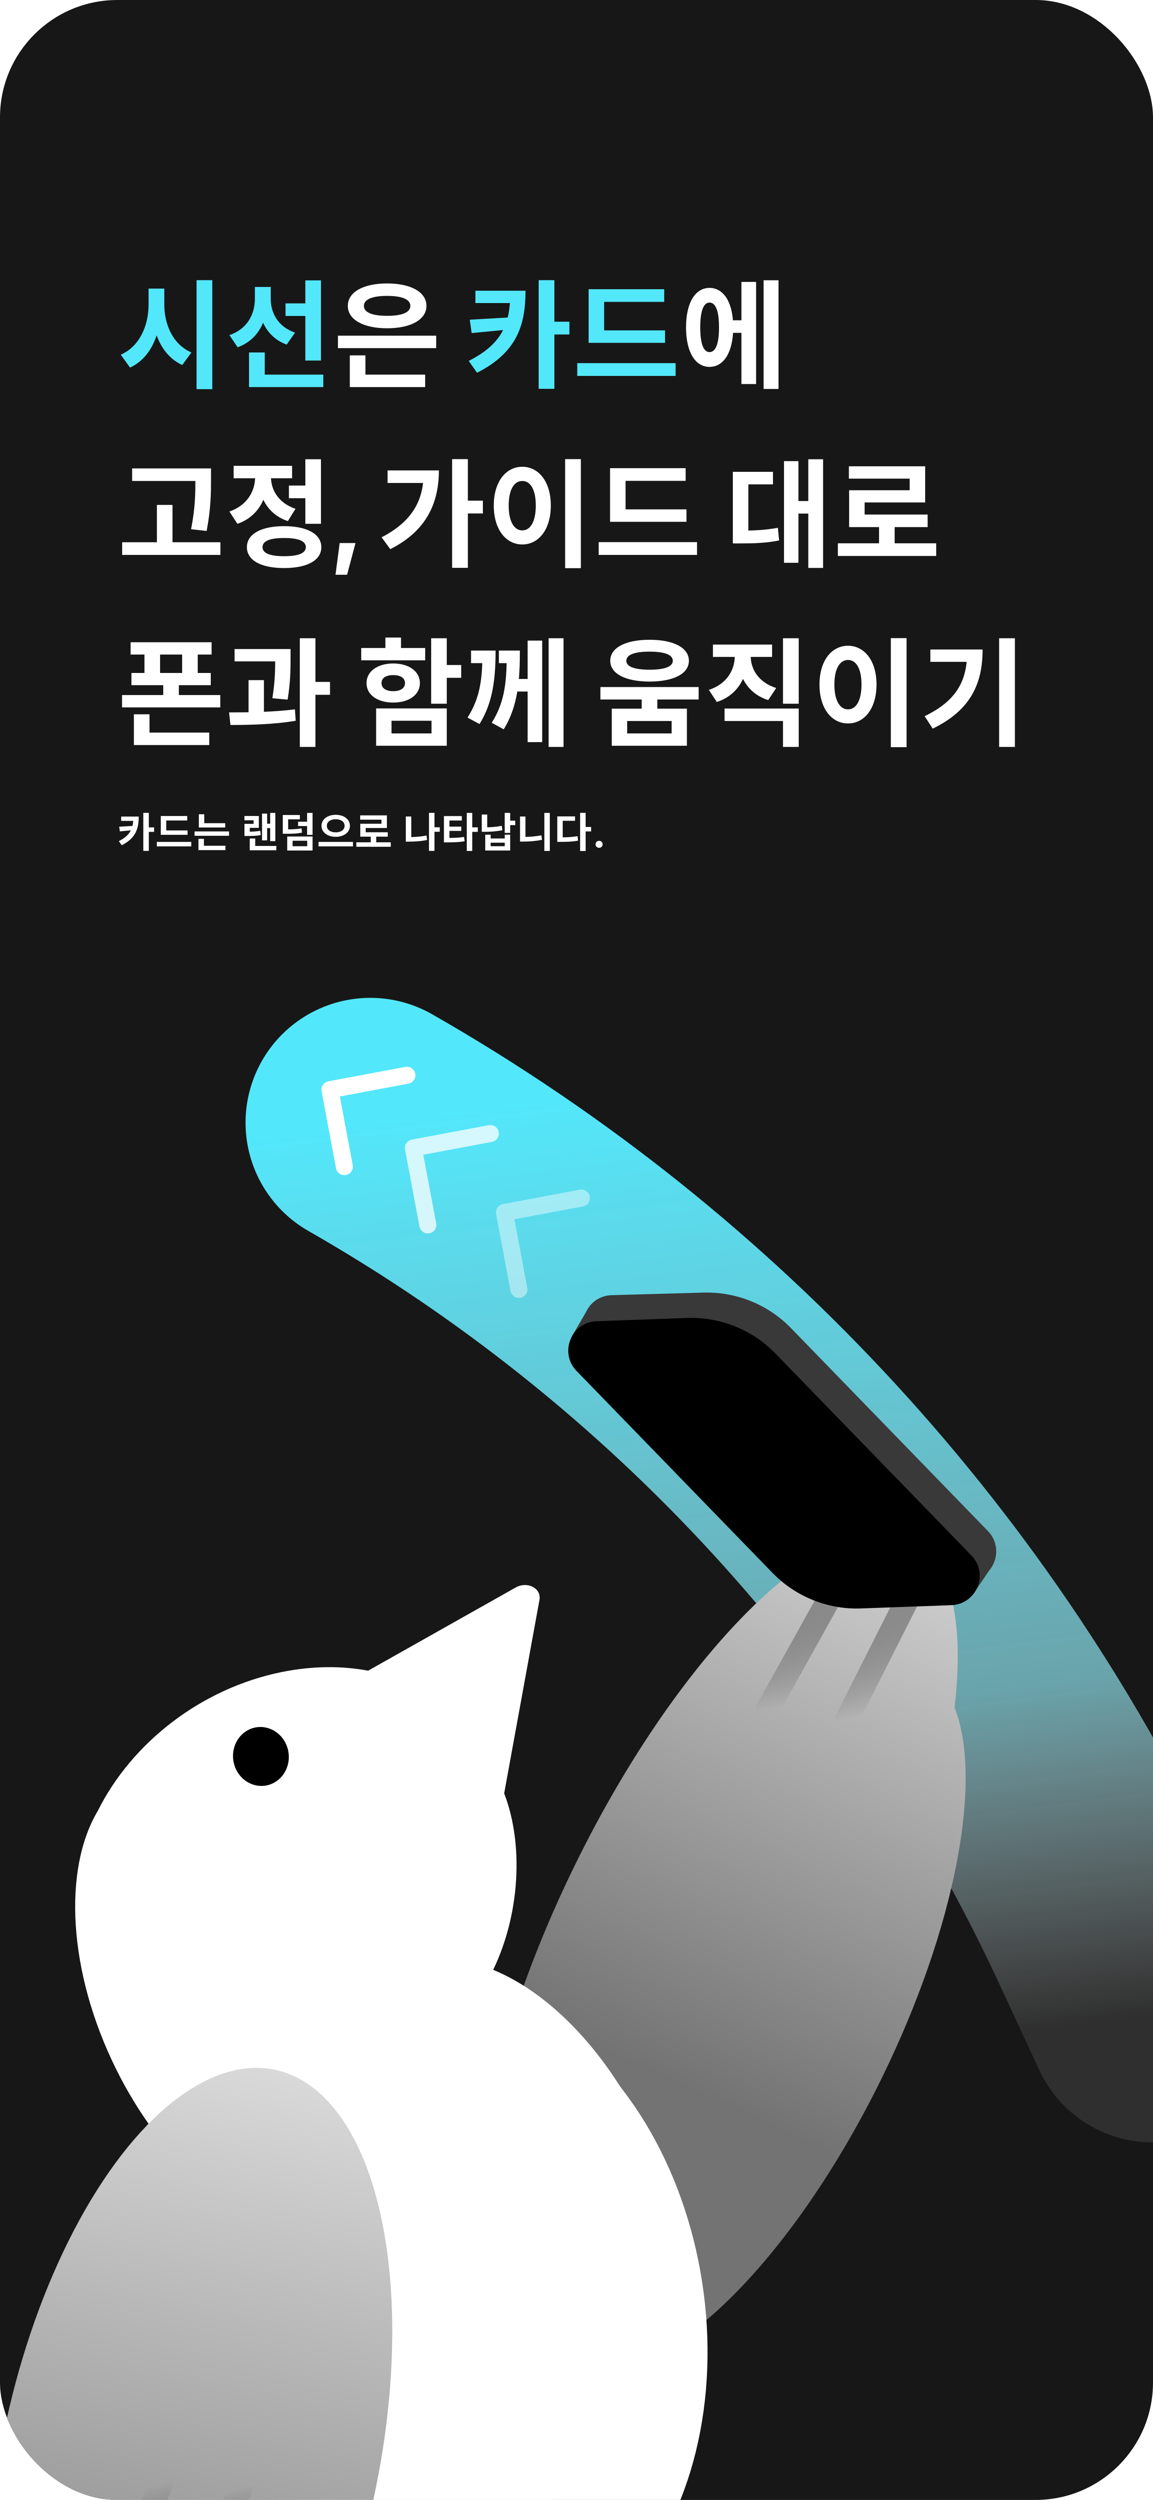<svg width="393" height="852" viewBox="0 0 393 852" fill="none" xmlns="http://www.w3.org/2000/svg">
<g clip-path="url(#clip0_613_2879)">
<rect width="393" height="852" rx="40" fill="#171717"/>
<path d="M126.219 382.604V382.604C236.975 445.9 325.308 542.07 378.982 657.795L392.814 687.618" stroke="url(#paint0_linear_613_2879)" stroke-width="85.05" stroke-linecap="round"/>
<path d="M50.64 98.36H54.96V103.76C54.96 113.28 51.68 121.88 44.32 125.28L41.16 120.88C47.6 118.08 50.64 110.96 50.64 103.76V98.36ZM51.68 98.36H56V103.76C56 110.6 58.92 117.4 65.24 120.12L62.12 124.4C54.96 121.12 51.68 112.88 51.68 103.76V98.36ZM67 95.48H72.36V132.64H67V95.48ZM97.317 103.4H105.917V107.68H97.317V103.4ZM86.877 97.8H91.157V101.8C91.157 109.36 87.997 115.8 80.997 118.36L78.197 114.2C84.317 112.16 86.877 107.04 86.877 101.8V97.8ZM88.037 97.8H92.277V101.84C92.277 106.6 94.717 111.36 100.557 113.36L97.717 117.44C91.077 115.04 88.037 108.84 88.037 101.84V97.8ZM104.077 95.56H109.397V122.88H104.077V95.56ZM84.877 127.68H110.197V131.92H84.877V127.68ZM84.877 120.12H90.237V130.04H84.877V120.12ZM173.92 99.08H179.12C179.12 110.52 176.4 120.04 162.6 127.04L159.76 123C171.28 117.2 173.92 110.12 173.92 99.72V99.08ZM162.04 99.08H177.08V103.28H162.04V99.08ZM174.04 108.16V112.24L160.76 113.52L160.12 108.96L174.04 108.16ZM183.6 95.48H188.96V132.52H183.6V95.48ZM187.56 109.64H194.08V114H187.56V109.64ZM200.637 112.6H226.677V116.84H200.637V112.6ZM196.757 123.76H230.277V128.12H196.757V123.76ZM200.637 98.56H226.397V102.88H205.917V114.36H200.637V98.56Z" fill="#53E7FB"/>
<path d="M115.194 114.4H148.674V118.64H115.194V114.4ZM119.234 127.68H144.914V131.92H119.234V127.68ZM119.234 121.12H124.554V129.04H119.234V121.12ZM131.954 96.6C139.994 96.6 145.354 99.52 145.354 104.24C145.354 108.96 139.994 111.88 131.954 111.88C123.874 111.88 118.554 108.96 118.554 104.24C118.554 99.52 123.874 96.6 131.954 96.6ZM131.954 100.84C126.954 100.84 124.034 102 124.034 104.24C124.034 106.52 126.954 107.64 131.954 107.64C136.954 107.64 139.874 106.52 139.874 104.24C139.874 102 136.954 100.84 131.954 100.84ZM248.314 109.16H254.394V113.44H248.314V109.16ZM260.274 95.52H265.354V132.56H260.274V95.52ZM252.714 96.08H257.714V130.88H252.714V96.08ZM241.834 98.12C246.754 98.12 249.914 103.2 249.914 111.56C249.914 119.96 246.754 125.04 241.834 125.04C236.954 125.04 233.834 119.96 233.834 111.56C233.834 103.2 236.954 98.12 241.834 98.12ZM241.834 103.12C239.834 103.12 238.674 105.92 238.674 111.56C238.674 117.24 239.834 120 241.834 120C243.914 120 245.074 117.24 245.074 111.56C245.074 105.92 243.914 103.12 241.834 103.12ZM45.04 159.64H68.52V163.92H45.04V159.64ZM41.64 184.8H75.12V189.12H41.64V184.8ZM53.48 172.08H58.8V186.92H53.48V172.08ZM66.6 159.64H71.92V163.2C71.92 167.84 71.92 173.04 70.44 180.96L65.12 180.36C66.6 173 66.6 167.64 66.6 163.2V159.64ZM98.477 165.48H105.517V169.8H98.477V165.48ZM104.077 156.52H109.397V178.52H104.077V156.52ZM96.837 179.32C104.677 179.32 109.517 182 109.517 186.48C109.517 191 104.677 193.6 96.837 193.6C88.997 193.6 84.157 191 84.157 186.48C84.157 182 88.997 179.32 96.837 179.32ZM96.837 183.36C92.037 183.36 89.477 184.36 89.477 186.48C89.477 188.56 92.037 189.56 96.837 189.56C101.677 189.56 104.237 188.56 104.237 186.48C104.237 184.36 101.677 183.36 96.837 183.36ZM86.957 160.24H91.277V162.56C91.277 169.64 87.997 176.12 80.917 178.52L78.197 174.32C84.317 172.24 86.957 167.32 86.957 162.56V160.24ZM88.077 160.24H92.357V162.56C92.357 166.92 94.877 171.44 100.717 173.4L98.117 177.6C91.237 175.32 88.077 169.16 88.077 162.56V160.24ZM79.637 158.76H99.557V163H79.637V158.76ZM114.355 195.879L115.781 185.078H121.172L118.301 195.879H114.355ZM154.108 156.48H159.468V193.52H154.108V156.48ZM158.068 170.64H164.588V175H158.068V170.64ZM144.388 160.32H149.588C149.588 171.44 145.348 180.96 133.028 187.16L130.068 183.12C139.788 178.08 144.388 171.28 144.388 161.24V160.32ZM132.108 160.32H147.108V164.6H132.108V160.32ZM192.625 156.48H197.985V193.64H192.625V156.48ZM178.025 159.08C183.625 159.08 187.745 164.2 187.745 172.28C187.745 180.44 183.625 185.56 178.025 185.56C172.425 185.56 168.305 180.44 168.305 172.28C168.305 164.2 172.425 159.08 178.025 159.08ZM178.025 163.92C175.265 163.92 173.385 166.84 173.385 172.28C173.385 177.8 175.265 180.76 178.025 180.76C180.785 180.76 182.625 177.8 182.625 172.28C182.625 166.84 180.785 163.92 178.025 163.92ZM207.942 173.6H233.982V177.84H207.942V173.6ZM204.062 184.76H237.582V189.12H204.062V184.76ZM207.942 159.56H233.702V163.88H213.222V175.36H207.942V159.56ZM275.508 156.52H280.548V193.56H275.508V156.52ZM270.548 170.76H276.708V175.04H270.548V170.76ZM267.228 157.16H272.148V191.8H267.228V157.16ZM249.788 180.84H252.388C256.948 180.84 260.748 180.68 265.148 179.88L265.548 184.2C261.068 185.08 257.148 185.2 252.388 185.2H249.788V180.84ZM249.788 160.8H263.468V165.08H255.068V182.92H249.788V160.8ZM285.585 185.16H319.105V189.48H285.585V185.16ZM299.625 178.16H304.945V186.92H299.625V178.16ZM289.345 158.92H315.345V171.24H294.705V177.48H289.425V167.08H310.065V163.12H289.345V158.92ZM289.425 175.36H316.185V179.64H289.425V175.36ZM44.52 218.88H72.12V223.08H44.52V218.88ZM44.8 229.36H71.84V233.52H44.8V229.36ZM49.24 220.52H54.56V231.52H49.24V220.52ZM62.08 220.52H67.4V231.52H62.08V220.52ZM41.6 236.88H75.08V241.08H41.6V236.88ZM55.64 232.16H60.96V239.36H55.64V232.16ZM45.64 249.68H71.32V253.92H45.64V249.68ZM45.64 243.44H50.96V251.2H45.64V243.44ZM79.957 221.2H95.917V225.4H79.957V221.2ZM84.717 231.8H89.957V244.36H84.717V231.8ZM93.797 221.2H99.037V224.2C99.037 227.8 99.037 232.28 98.037 238.44L92.837 237.96C93.797 232.04 93.797 227.76 93.797 224.2V221.2ZM102.197 217.52H107.517V254.56H102.197V217.52ZM105.957 232.4H112.477V236.8H105.957V232.4ZM78.557 247.08L78.077 242.8C84.597 242.8 93.237 242.68 100.517 241.76L100.797 245.64C93.317 246.92 84.997 247.08 78.557 247.08ZM146.963 217.52H152.283V239.84H146.963V217.52ZM150.803 226.64H157.203V231H150.803V226.64ZM128.203 241.44H152.283V254.16H128.203V241.44ZM147.083 245.64H133.443V249.96H147.083V245.64ZM123.123 220.84H144.923V225.04H123.123V220.84ZM134.043 226.12C139.403 226.12 143.123 228.84 143.123 232.8C143.123 236.8 139.403 239.44 134.043 239.44C128.643 239.44 124.923 236.8 124.923 232.8C124.923 228.84 128.643 226.12 134.043 226.12ZM134.043 230.08C131.643 230.08 130.043 231 130.043 232.8C130.043 234.6 131.643 235.56 134.043 235.56C136.403 235.56 138.043 234.6 138.043 232.8C138.043 231 136.403 230.08 134.043 230.08ZM131.363 217.28H136.683V223.12H131.363V217.28ZM164.44 221.72H168.92C168.92 231.12 168.04 239.4 163.44 246.76L159.36 244.56C163.68 237.76 164.44 231.32 164.44 222.16V221.72ZM160.56 221.72H167.28V226H160.56V221.72ZM172.72 221.72H177.2C177.2 231.4 176.64 240.64 171.68 248.56L167.6 246.32C172.32 238.96 172.72 231.44 172.72 222.2V221.72ZM170.04 221.72H175.72V226H170.04V221.72ZM187 217.52H192.08V254.56H187V217.52ZM175.4 231.4H180.64V235.68H175.4V231.4ZM179.84 218.32H184.8V252.92H179.84V218.32ZM218.727 236.8H224.047V242.68H218.727V236.8ZM221.407 218.04C229.567 218.04 234.807 220.72 234.807 225.2C234.807 229.64 229.567 232.28 221.407 232.28C213.247 232.28 208.007 229.64 208.007 225.2C208.007 220.72 213.247 218.04 221.407 218.04ZM221.407 222.08C216.327 222.08 213.487 223.12 213.487 225.2C213.487 227.24 216.327 228.24 221.407 228.24C226.447 228.24 229.327 227.24 229.327 225.2C229.327 223.12 226.447 222.08 221.407 222.08ZM208.527 241.52H234.127V254.16H208.527V241.52ZM228.927 245.72H213.767V249.96H228.927V245.72ZM204.647 234.16H238.127V238.4H204.647V234.16ZM250.444 221.32H254.844V223.64C254.844 230.64 251.444 236.96 244.324 239.24L241.604 235.12C247.764 233.12 250.444 228.28 250.444 223.64V221.32ZM251.524 221.32H255.884V223.64C255.884 228.04 258.524 232.56 264.564 234.48L261.844 238.6C254.884 236.4 251.524 230.32 251.524 223.64V221.32ZM266.884 217.52H272.244V239.84H266.884V217.52ZM246.964 241.48H272.244V254.56H266.884V245.72H246.964V241.48ZM243.004 219.68H263.164V223.88H243.004V219.68ZM303.641 217.48H309.001V254.64H303.641V217.48ZM289.041 220.08C294.641 220.08 298.761 225.2 298.761 233.28C298.761 241.44 294.641 246.56 289.041 246.56C283.441 246.56 279.321 241.44 279.321 233.28C279.321 225.2 283.441 220.08 289.041 220.08ZM289.041 224.92C286.281 224.92 284.401 227.84 284.401 233.28C284.401 238.8 286.281 241.76 289.041 241.76C291.801 241.76 293.641 238.8 293.641 233.28C293.641 227.84 291.801 224.92 289.041 224.92ZM340.558 217.52H345.918V254.56H340.558V217.52ZM329.638 221.36H334.918C334.918 232.68 331.078 241.96 317.918 248.32L315.158 244.08C325.798 238.96 329.638 232.24 329.638 222.32V221.36ZM317.118 221.36H332.158V225.56H317.118V221.36Z" fill="white"/>
<path d="M45.46 278.293H47.28C47.28 282.297 46.328 285.629 41.498 288.079L40.504 286.665C44.536 284.635 45.46 282.157 45.46 278.517V278.293ZM41.302 278.293H46.566V279.763H41.302V278.293ZM45.502 281.471V282.899L40.854 283.347L40.63 281.751L45.502 281.471ZM48.848 277.033H50.724V289.997H48.848V277.033ZM50.234 281.989H52.516V283.515H50.234V281.989ZM54.811 283.025H63.925V284.509H54.811V283.025ZM53.453 286.931H65.185V288.457H53.453V286.931ZM54.811 278.111H63.827V279.623H56.659V283.641H54.811V278.111ZM67.774 280.547H76.762V282.017H67.774V280.547ZM66.318 283.361H78.064V284.845H66.318V283.361ZM67.774 277.509H69.622V281.275H67.774V277.509ZM67.648 288.247H76.832V289.731H67.648V288.247ZM67.648 285.881H69.51V288.639H67.648V285.881ZM92.088 277.047H93.852V286.665H92.088V277.047ZM90.52 280.729H92.578V282.227H90.52V280.729ZM89.316 277.285H91.052V286.413H89.316V277.285ZM85.13 288.303H94.188V289.787H85.13V288.303ZM85.13 285.769H86.992V288.863H85.13V285.769ZM83.324 283.445H84.22C86.082 283.445 87.286 283.403 88.714 283.137L88.868 284.607C87.398 284.873 86.138 284.915 84.22 284.915H83.324V283.445ZM83.31 278.097H88.224V282.143H85.13V284.271H83.324V280.785H86.432V279.553H83.31V278.097ZM96.385 282.661H97.393C99.927 282.661 101.257 282.605 102.769 282.297L102.937 283.767C101.411 284.089 99.997 284.159 97.393 284.159H96.385V282.661ZM96.385 277.761H102.209V279.231H98.219V283.179H96.385V277.761ZM104.673 277.047H106.535V284.537H104.673V277.047ZM101.607 280.043H105.149V281.527H101.607V280.043ZM97.897 285.083H106.535V289.871H97.897V285.083ZM104.715 286.539H99.731V288.401H104.715V286.539ZM114.43 277.691C117.16 277.691 119.274 279.189 119.274 281.443C119.274 283.711 117.16 285.195 114.43 285.195C111.7 285.195 109.586 283.711 109.586 281.443C109.586 279.189 111.7 277.691 114.43 277.691ZM114.43 279.203C112.666 279.203 111.406 280.043 111.406 281.443C111.406 282.829 112.666 283.669 114.43 283.669C116.194 283.669 117.454 282.829 117.454 281.443C117.454 280.043 116.194 279.203 114.43 279.203ZM108.578 286.931H120.31V288.457H108.578V286.931ZM121.457 287.071H133.189V288.583H121.457V287.071ZM126.371 284.621H128.233V287.687H126.371V284.621ZM122.773 277.887H131.873V282.199H124.649V284.383H122.801V280.743H130.025V279.357H122.773V277.887ZM122.801 283.641H132.167V285.139H122.801V283.641ZM147.605 281.947H149.887V283.473H147.605V281.947ZM146.219 277.033H148.095V289.997H146.219V277.033ZM138.323 278.279H140.185V286.329H138.323V278.279ZM138.323 285.293H139.443C141.291 285.293 143.293 285.167 145.379 284.747L145.575 286.273C143.433 286.721 141.347 286.833 139.443 286.833H138.323V285.293ZM151.314 285.573H152.406C154.59 285.573 156.256 285.545 158.188 285.237L158.356 286.721C156.396 287.029 154.632 287.085 152.406 287.085H151.314V285.573ZM151.314 278.125H157.404V279.637H153.19V286.063H151.314V278.125ZM152.742 281.723H157.222V283.179H152.742V281.723ZM159.098 277.047H160.974V290.011H159.098V277.047ZM160.554 281.961H162.85V283.501H160.554V281.961ZM172.033 277.047H173.895V283.865H172.033V277.047ZM173.391 279.693H175.617V281.205H173.391V279.693ZM164.207 277.593H166.069V282.899H164.207V277.593ZM164.207 281.961H165.299C167.063 281.961 168.981 281.849 171.025 281.443L171.235 282.941C169.121 283.361 167.133 283.487 165.299 283.487H164.207V281.961ZM165.397 284.467H167.245V285.755H172.047V284.467H173.895V289.871H165.397V284.467ZM167.245 287.197V288.401H172.047V287.197H167.245ZM185.542 277.047H187.404V290.011H185.542V277.047ZM177.254 278.279H179.102V286.329H177.254V278.279ZM177.254 285.237H178.402C180.292 285.237 182.392 285.097 184.534 284.677L184.744 286.217C182.518 286.679 180.376 286.819 178.402 286.819H177.254V285.237ZM197.735 277.033H199.611V290.039H197.735V277.033ZM199.191 281.835H201.487V283.361H199.191V281.835ZM189.951 285.377H191.043C193.227 285.377 194.949 285.307 196.853 284.971L197.035 286.511C195.075 286.861 193.297 286.917 191.043 286.917H189.951V285.377ZM189.951 278.237H195.999V279.735H191.799V286.119H189.951V278.237ZM204.199 288.936C203.853 288.936 203.566 288.822 203.338 288.594C203.11 288.366 202.996 288.083 202.996 287.746C202.996 287.409 203.11 287.129 203.338 286.905C203.566 286.677 203.853 286.563 204.199 286.563C204.555 286.563 204.844 286.677 205.067 286.905C205.291 287.129 205.402 287.409 205.402 287.746C205.402 288.083 205.291 288.366 205.067 288.594C204.844 288.822 204.555 288.936 204.199 288.936Z" fill="white"/>
<g opacity="0.75">
<path d="M145.821 417.463L140.902 391.238L167.127 386.318" stroke="white" stroke-width="5.8" stroke-linecap="round" stroke-linejoin="round"/>
</g>
<path d="M117.376 397.601L112.457 371.375L138.682 366.456" stroke="white" stroke-width="5.8" stroke-linecap="round" stroke-linejoin="round"/>
<g opacity="0.44">
<path d="M176.866 439.449L171.946 413.223L198.172 408.304" stroke="white" stroke-width="5.8" stroke-linecap="round" stroke-linejoin="round"/>
</g>
<path fill-rule="evenodd" clip-rule="evenodd" d="M189.016 795.71C191.355 799.875 194.424 802.987 198.24 804.861C222.647 816.848 268.393 773.707 300.419 708.503C325.927 656.568 335.036 606.3 325.354 581.934C328.815 552.683 324.164 531.193 310.614 524.537C283.878 511.406 232.618 560.998 196.123 635.305C159.627 709.611 151.715 780.493 178.451 793.625C181.645 795.194 185.189 795.867 189.016 795.71Z" fill="url(#paint1_linear_613_2879)"/>
<path d="M288.221 534.766L261.632 582.607" stroke="url(#paint2_linear_613_2879)" stroke-width="8" stroke-linecap="round"/>
<path d="M313.488 536.803L288.698 585.909" stroke="url(#paint3_linear_613_2879)" stroke-width="8" stroke-linecap="round"/>
<g filter="url(#filter0_d_613_2879)">
<path fill-rule="evenodd" clip-rule="evenodd" d="M199.706 443.234C201.184 439.999 204.338 437.522 208.517 437.406L239.812 436.532C251.012 436.22 261.83 440.619 269.633 448.66L336.722 517.791C340.643 521.832 340.25 527.671 337.092 531.338L335.486 533.71L331.678 539.322L324.005 535.078L300.409 536.385C288.84 537.027 277.561 532.619 269.491 524.304L201.62 454.366C200.528 453.241 199.772 451.98 199.315 450.666L194.953 451.381L199.706 443.234Z" fill="#393939"/>
<path d="M196.534 463.245C190.5 457.027 194.69 446.6 203.349 446.287L234.154 445.172C245.466 444.763 256.422 449.165 264.306 457.289L331.085 526.101C337.119 532.319 332.929 542.745 324.27 543.059L293.465 544.174C282.153 544.583 271.197 540.18 263.313 532.057L196.534 463.245Z" fill="black"/>
</g>
<path fill-rule="evenodd" clip-rule="evenodd" d="M171.847 611.195L183.875 545.273C184.603 541.283 179.76 538.782 175.718 541.061L125.473 569.385C116.342 567.682 106.334 567.745 95.903 569.873C68.201 575.524 44.739 594.268 33.353 617.135C21.448 637.056 23.127 671.893 39.512 705.042C43.38 712.869 47.797 720.053 52.584 726.481C48.953 746.739 51.74 769.066 61.913 789.647C84.457 835.258 134.739 855.017 174.221 833.78C178.07 831.71 181.674 829.326 185.024 826.668C194.594 829.445 203.837 828.995 211.8 824.711C236.481 811.435 239.532 766.366 218.615 724.047C205.679 697.877 186.607 678.887 168.098 671.344C172.7 661.801 175.612 650.399 176.013 638.446C176.357 628.207 174.812 618.895 171.847 611.195Z" fill="white"/>
<ellipse cx="9.642" cy="9.919" rx="9.642" ry="9.919" transform="matrix(0.873 -0.469 0.447 0.904 76.081 594.176)" fill="black"/>
<ellipse cx="109.4" cy="810.378" rx="81.41" ry="113.333" transform="rotate(-8.761 109.4 810.378)" fill="white"/>
<ellipse cx="158.875" cy="790.218" rx="81.41" ry="113.333" transform="rotate(-8.761 158.875 790.218)" fill="white"/>
<ellipse cx="64.72" cy="838.438" rx="136.16" ry="63.973" transform="rotate(-77.599 64.72 838.438)" fill="url(#paint4_linear_613_2879)"/>
<path d="M59.172 897.519L82.155 847.846" stroke="url(#paint5_linear_613_2879)" stroke-width="8" stroke-linecap="round"/>
<path d="M33.824 897.356L54.919 846.553" stroke="url(#paint6_linear_613_2879)" stroke-width="8" stroke-linecap="round"/>
</g>
<defs>
<filter id="filter0_d_613_2879" x="189.693" y="436.517" width="153.868" height="115.684" filterUnits="userSpaceOnUse" color-interpolation-filters="sRGB">
<feFlood flood-opacity="0" result="BackgroundImageFix"/>
<feColorMatrix in="SourceAlpha" type="matrix" values="0 0 0 0 0 0 0 0 0 0 0 0 0 0 0 0 0 0 127 0" result="hardAlpha"/>
<feOffset dy="4"/>
<feGaussianBlur stdDeviation="2"/>
<feComposite in2="hardAlpha" operator="out"/>
<feColorMatrix type="matrix" values="0 0 0 0 0 0 0 0 0 0 0 0 0 0 0 0 0 0 0.25 0"/>
<feBlend mode="normal" in2="BackgroundImageFix" result="effect1_dropShadow_613_2879"/>
<feBlend mode="normal" in="SourceGraphic" in2="effect1_dropShadow_613_2879" result="shape"/>
</filter>
<linearGradient id="paint0_linear_613_2879" x1="238.099" y1="368.243" x2="280.935" y2="701.978" gradientUnits="userSpaceOnUse">
<stop stop-color="#53E7FB"/>
<stop offset="0.65" stop-color="#96F0FC" stop-opacity="0.649"/>
<stop offset="1" stop-color="white" stop-opacity="0.1"/>
</linearGradient>
<linearGradient id="paint1_linear_613_2879" x1="333.954" y1="515.635" x2="216.433" y2="773.814" gradientUnits="userSpaceOnUse">
<stop stop-color="#D9D9D9"/>
<stop offset="0.775" stop-color="#737373"/>
</linearGradient>
<linearGradient id="paint2_linear_613_2879" x1="271.634" y1="537.323" x2="278.219" y2="580.051" gradientUnits="userSpaceOnUse">
<stop stop-color="#919191"/>
<stop offset="1" stop-color="#2B2B2B" stop-opacity="0"/>
</linearGradient>
<linearGradient id="paint3_linear_613_2879" x1="297.034" y1="540.129" x2="305.596" y2="582.494" gradientUnits="userSpaceOnUse">
<stop stop-color="#919191"/>
<stop offset="1" stop-color="#2B2B2B" stop-opacity="0"/>
</linearGradient>
<linearGradient id="paint4_linear_613_2879" x1="200.88" y1="838.438" x2="-71.44" y2="838.438" gradientUnits="userSpaceOnUse">
<stop stop-color="#D9D9D9"/>
<stop offset="1" stop-color="#737373"/>
</linearGradient>
<linearGradient id="paint5_linear_613_2879" x1="75.525" y1="893.745" x2="65.802" y2="851.62" gradientUnits="userSpaceOnUse">
<stop stop-color="#919191"/>
<stop offset="1" stop-color="#2B2B2B" stop-opacity="0"/>
</linearGradient>
<linearGradient id="paint6_linear_613_2879" x1="49.987" y1="892.825" x2="38.319" y2="851.207" gradientUnits="userSpaceOnUse">
<stop stop-color="#919191"/>
<stop offset="1" stop-color="#2B2B2B" stop-opacity="0"/>
</linearGradient>
<clipPath id="clip0_613_2879">
<rect width="393" height="852" rx="40" fill="white"/>
</clipPath>
</defs>
</svg>
